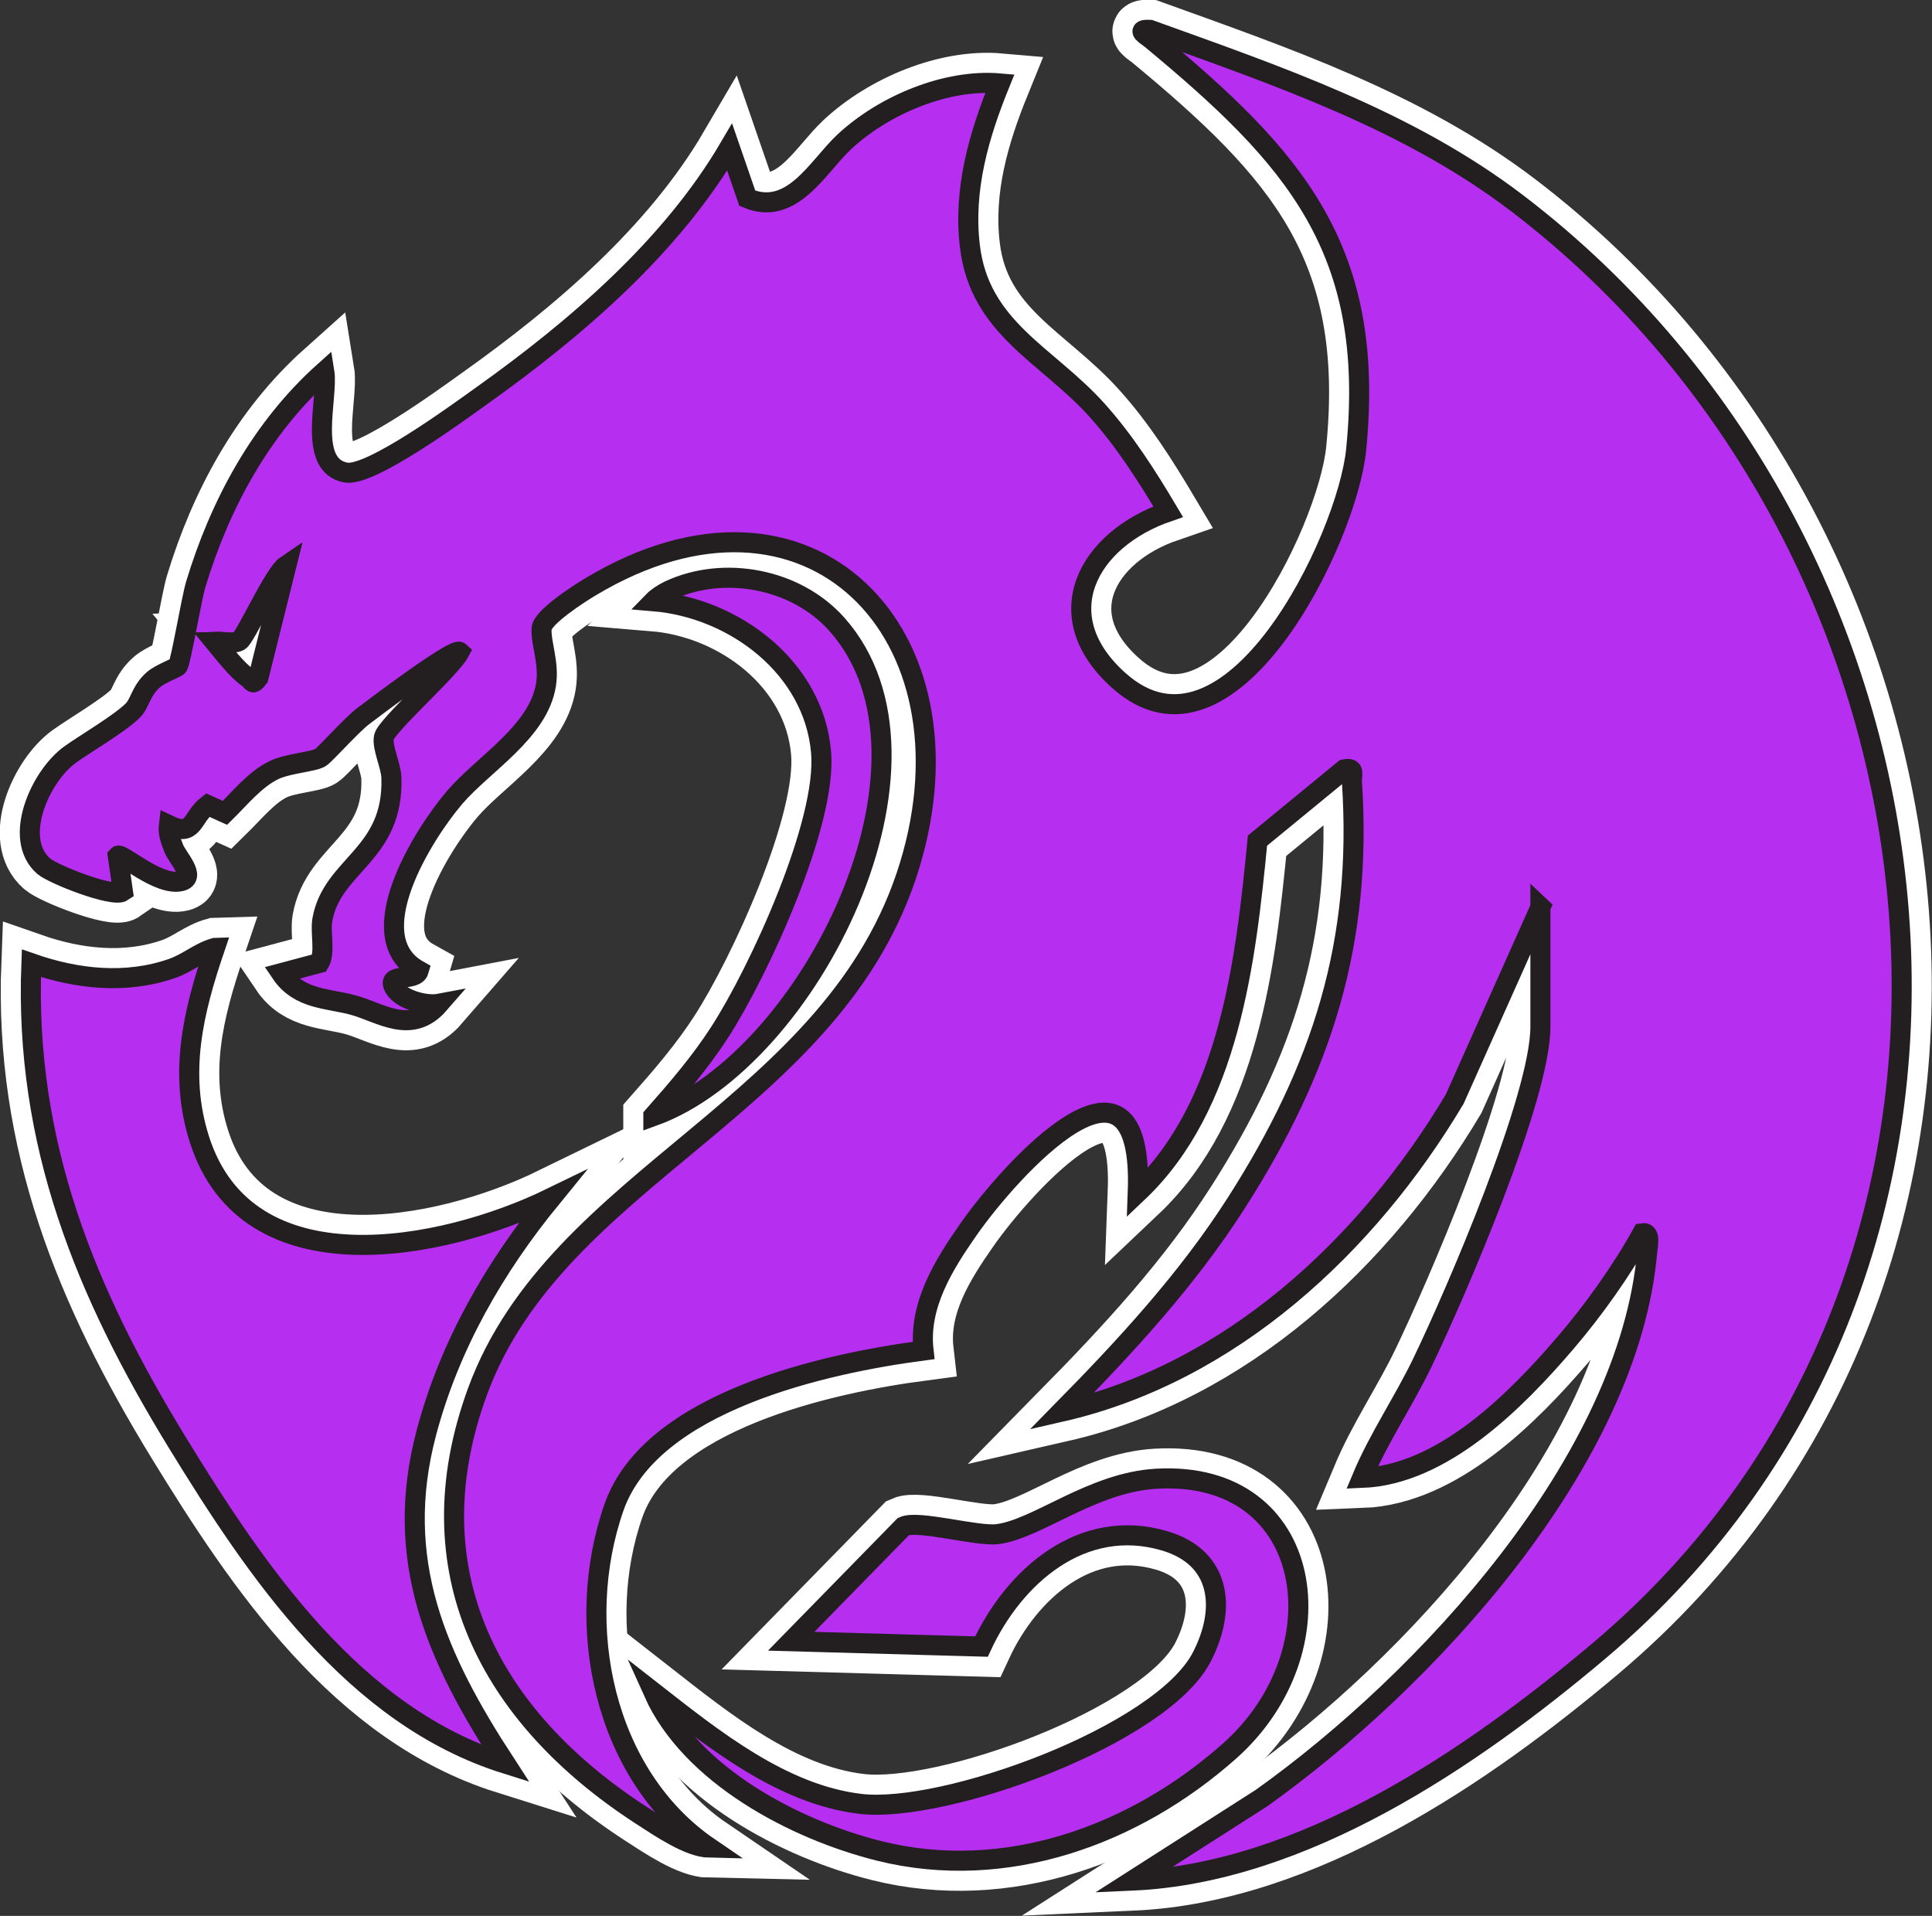 <?xml version="1.0" encoding="UTF-8"?>
<svg id="Layer_1" data-name="Layer 1" xmlns="http://www.w3.org/2000/svg" viewBox="0 0 192.71 191.08">
  <rect x="0" y="0" width="192.71" height="191.08" fill="#333333" stroke="none"/>
  <defs>
    <style>
      .cls-1, .cls-2 {
        fill: #fff;
      }

      .cls-1, .cls-2, .cls-3 {
        stroke-miterlimit: 10;
      }

      .cls-1, .cls-3 {
        stroke: #231f20;
        stroke-width: 2px;
      }

      .cls-2 {
        stroke: #fff;
        stroke-width: 6px;
      }

      .cls-3 {
        fill: #b62eef;
      }
    </style>
  </defs>
  <g>
    <path class="cls-2" d="M153.66,90.46l-8.56,19.16c-8.7,14.6-22.32,27.31-39.24,31.18,6.4-6.51,12.56-13.15,17.5-20.89,8.53-13.36,12.55-25.92,11.49-41.92-.05-.76.39-1.47-.76-1.26l-8.66,7.11c-1.17,12.02-2.8,26.43-11.94,35.09.65-17.08-12.75-2.25-16.9,3.7-2.45,3.51-4.99,7.56-4.47,12.06-9.85,1.29-27.2,5.11-30.88,15.65-4.09,11.7-1.06,26.73,9.52,33.94-2.04-.04-4.93-2.03-6.88-3.29-15.03-9.78-22.8-24.34-16.25-42.21,7.96-21.73,35.75-28.29,43.11-52.5,7.02-23.1-10.03-40.83-31.83-27.76-1.16.69-4.83,3.05-4.89,4.18-.08,1.49.79,3.43.44,5.6-.76,4.71-6.25,7.89-9.11,11.23-3.17,3.71-9.58,13.93-3.58,17.27-.32,1.11-3.04.24-2.53,1.52.55,1.35,3.21,2.05,4.57,1.79-2.76,3.18-5.84.89-8.54.14-2.53-.7-5.43-.53-7.23-3.19l3.82-1.02c.61-1.03.07-2.99.29-4.29.96-5.51,7.15-6.44,6.89-14.2-.04-1.21-.97-3.07-.74-4.05.28-1.17,6.65-6.79,7.54-8.48-.53-.48-8.58,5.62-9.61,6.4-1.23.94-3.75,3.8-4.26,4.13-.68.44-3.19.57-4.61,1.24-1.9.9-3.44,2.83-4.92,4.28l-1.73-.78c-1.64,1.27-1.33,3.23-3.87,2.01-.1.83.2,1.56.49,2.31.34.9,2.3,2.88.74,3.27-2.26.56-5.99-2.9-6.32-2.52l.51,3.55c-.95.66-6.98-1.72-7.9-2.52-3.16-2.75-.33-9,2.63-11.13,1.5-1.08,4.98-3.11,6.27-4.41.72-.73.79-1.96,2.03-3.05.73-.64,2.3-1.17,2.45-1.37.3-.42,1.35-6.68,1.78-8.13,2.42-8.01,6.53-15.61,12.83-21.25.42,2.59-1.78,9.38,2.16,10.08,2.43.43,11.08-5.9,13.51-7.64,9.35-6.66,18.92-14.85,24.76-24.82l1.76,5.1c4.47,1.88,7.04-3.17,9.67-5.62,3.93-3.66,10.16-6.3,15.53-5.83-2.1,5.16-3.67,10.55-3,16.21.96,8.2,7.71,10.85,12.65,16.34,2.77,3.07,5.02,6.61,7.13,10.16-8,2.75-12.19,10.36-4.91,16.85,11.09,9.9,22.77-14.06,23.66-23.02,2.01-20.06-6.19-29.15-20.45-40.96-.45-.37-1.64-1.01-.1-.92,12.75,4.6,25.72,8.99,36.61,17.29,45.26,34.53,53.57,106.1,8.14,144.4-12.71,10.72-29.48,22.13-46.51,22.89l12.87-8.23c16.36-11.66,36.7-33.59,38.48-54.58.05-.55.37-1.9-.49-1.76-2.05,3.72-4.86,7.66-7.65,10.92-4.96,5.79-12.27,13.18-20.32,13.49,1.67-3.99,4.16-7.62,6.03-11.51,3.35-6.95,11.77-26.49,11.77-33.49v-11.95ZM21.44,64.03c.85,1.03,2.25,2.86,3.31,3.56.51.34.39.82,1.02,0l2.79-11.19c-1.24.84-4.03,7.15-4.67,7.52s-1.7.02-2.44.11Z"/>
    <path class="cls-2" d="M21.44,94.54c-2.16,6.35-3.66,12.46-1.55,19.09,4.77,14.95,24.21,11.14,35.11,5.83-5.67,6.94-10.13,14.65-12.46,23.39-3.4,12.77,1.02,22.53,7.88,33.05-15.13-4.76-24.82-19.11-32.76-32.07-9.11-14.89-15.24-29.79-14.53-47.76,4.52,1.58,9.41,2.12,14,.53,1.63-.56,2.73-1.63,4.3-2.06Z"/>
    <path class="cls-2" d="M65.18,168.78c5.94,4.64,12.84,10.21,20.65,11.13,8.37.99,30.02-6.84,34.05-14.66,2.49-4.83,1.92-9.92-3.73-11.58-8.2-2.41-15,3.52-18.25,10.55l-18.98-.53,11.2-11.45c1.46-.67,7.3,1.01,9.34.77,3.99-.48,9.43-5.16,15.88-5.53,15.93-.91,18.51,17.2,7.31,27.15-9.49,8.44-22.38,13.09-34.91,9.98-8.45-2.1-18.86-7.57-22.56-15.83Z"/>
    <path class="cls-2" d="M65.17,111.31c2.37-2.68,4.67-5.35,6.62-8.37,3.92-6.06,10.72-20.89,10.11-27.92-.73-8.43-8.64-14.39-16.73-15.06.33-.34,1.01-.8,1.59-1.07,5.46-2.54,12.65-1.19,16.71,3.37,12.14,13.64-2.68,43.42-18.3,49.06Z"/>
    <path class="cls-2" d="M21.44,64.03c.74-.09,1.82.25,2.44-.11s3.43-6.68,4.67-7.52l-2.79,11.19c-.63.82-.51.34-1.02,0-1.05-.7-2.46-2.53-3.31-3.56Z"/>
  </g>
  <g>
    <path class="cls-3" d="M153.66,90.46l-8.56,19.16c-8.7,14.6-22.32,27.31-39.24,31.18,6.4-6.51,12.56-13.15,17.5-20.89,8.53-13.36,12.55-25.92,11.49-41.92-.05-.76.39-1.47-.76-1.26l-8.66,7.11c-1.17,12.02-2.8,26.43-11.94,35.09.65-17.08-12.75-2.25-16.9,3.7-2.45,3.51-4.99,7.56-4.47,12.06-9.85,1.29-27.2,5.11-30.88,15.65-4.09,11.7-1.06,26.73,9.52,33.94-2.04-.04-4.93-2.03-6.88-3.29-15.03-9.78-22.8-24.34-16.25-42.21,7.96-21.73,35.75-28.29,43.11-52.5,7.02-23.1-10.03-40.83-31.83-27.76-1.16.69-4.83,3.05-4.89,4.18-.08,1.49.79,3.43.44,5.6-.76,4.71-6.25,7.89-9.11,11.23-3.17,3.71-9.58,13.93-3.58,17.27-.32,1.11-3.04.24-2.53,1.52.55,1.35,3.21,2.05,4.57,1.79-2.76,3.18-5.84.89-8.54.14-2.53-.7-5.43-.53-7.23-3.19l3.82-1.02c.61-1.03.07-2.99.29-4.29.96-5.51,7.15-6.44,6.89-14.2-.04-1.21-.97-3.07-.74-4.05.28-1.17,6.65-6.79,7.54-8.48-.53-.48-8.58,5.62-9.61,6.4-1.23.94-3.75,3.8-4.26,4.13-.68.44-3.19.57-4.61,1.24-1.9.9-3.44,2.83-4.92,4.28l-1.73-.78c-1.64,1.27-1.33,3.23-3.87,2.01-.1.83.2,1.56.49,2.31.34.9,2.3,2.88.74,3.27-2.26.56-5.99-2.9-6.32-2.52l.51,3.55c-.95.66-6.98-1.72-7.9-2.52-3.16-2.75-.33-9,2.63-11.13,1.5-1.08,4.98-3.11,6.27-4.41.72-.73.79-1.96,2.03-3.05.73-.64,2.3-1.17,2.45-1.37.3-.42,1.35-6.68,1.78-8.13,2.42-8.01,6.53-15.61,12.83-21.25.42,2.59-1.78,9.38,2.16,10.08,2.43.43,11.08-5.9,13.51-7.64,9.35-6.66,18.92-14.85,24.76-24.82l1.76,5.1c4.47,1.88,7.04-3.17,9.67-5.62,3.93-3.66,10.16-6.3,15.53-5.83-2.1,5.16-3.67,10.55-3,16.21.96,8.2,7.71,10.85,12.65,16.34,2.77,3.07,5.02,6.61,7.13,10.16-8,2.75-12.19,10.36-4.91,16.85,11.09,9.9,22.77-14.06,23.66-23.02,2.01-20.06-6.19-29.15-20.45-40.96-.45-.37-1.64-1.01-.1-.92,12.75,4.6,25.72,8.99,36.61,17.29,45.26,34.53,53.57,106.1,8.14,144.4-12.71,10.72-29.48,22.13-46.51,22.89l12.87-8.23c16.36-11.66,36.7-33.59,38.48-54.58.05-.55.37-1.9-.49-1.76-2.05,3.72-4.86,7.66-7.65,10.92-4.96,5.79-12.27,13.18-20.32,13.49,1.67-3.99,4.16-7.62,6.03-11.51,3.35-6.95,11.77-26.49,11.77-33.49v-11.95ZM21.44,64.03c.85,1.03,2.25,2.86,3.31,3.56.51.34.39.82,1.02,0l2.79-11.19c-1.24.84-4.03,7.15-4.67,7.52s-1.7.02-2.44.11Z"/>
    <path class="cls-3" d="M21.44,94.54c-2.16,6.35-3.66,12.46-1.55,19.09,4.77,14.95,24.21,11.14,35.11,5.83-5.67,6.94-10.13,14.65-12.46,23.39-3.4,12.77,1.02,22.53,7.88,33.05-15.13-4.76-24.82-19.11-32.76-32.07-9.11-14.89-15.24-29.79-14.53-47.76,4.52,1.58,9.41,2.12,14,.53,1.63-.56,2.73-1.63,4.3-2.06Z"/>
    <path class="cls-3" d="M65.18,168.78c5.94,4.64,12.84,10.21,20.65,11.13,8.37.99,30.02-6.84,34.05-14.66,2.49-4.83,1.92-9.92-3.73-11.58-8.2-2.41-15,3.52-18.25,10.55l-18.98-.53,11.2-11.45c1.46-.67,7.3,1.01,9.34.77,3.99-.48,9.43-5.16,15.88-5.53,15.93-.91,18.51,17.2,7.31,27.15-9.49,8.44-22.38,13.09-34.91,9.98-8.45-2.1-18.86-7.57-22.56-15.83Z"/>
    <path class="cls-3" d="M65.17,111.31c2.37-2.68,4.67-5.35,6.62-8.37,3.92-6.06,10.72-20.89,10.11-27.92-.73-8.43-8.64-14.39-16.73-15.06.33-.34,1.01-.8,1.59-1.07,5.46-2.54,12.65-1.19,16.71,3.37,12.14,13.64-2.68,43.42-18.3,49.06Z"/>
    <path class="cls-1" d="M21.44,64.03c.74-.09,1.82.25,2.44-.11s3.43-6.68,4.67-7.52l-2.79,11.19c-.63.82-.51.34-1.02,0-1.05-.7-2.46-2.53-3.31-3.56Z"/>
  </g>
</svg>